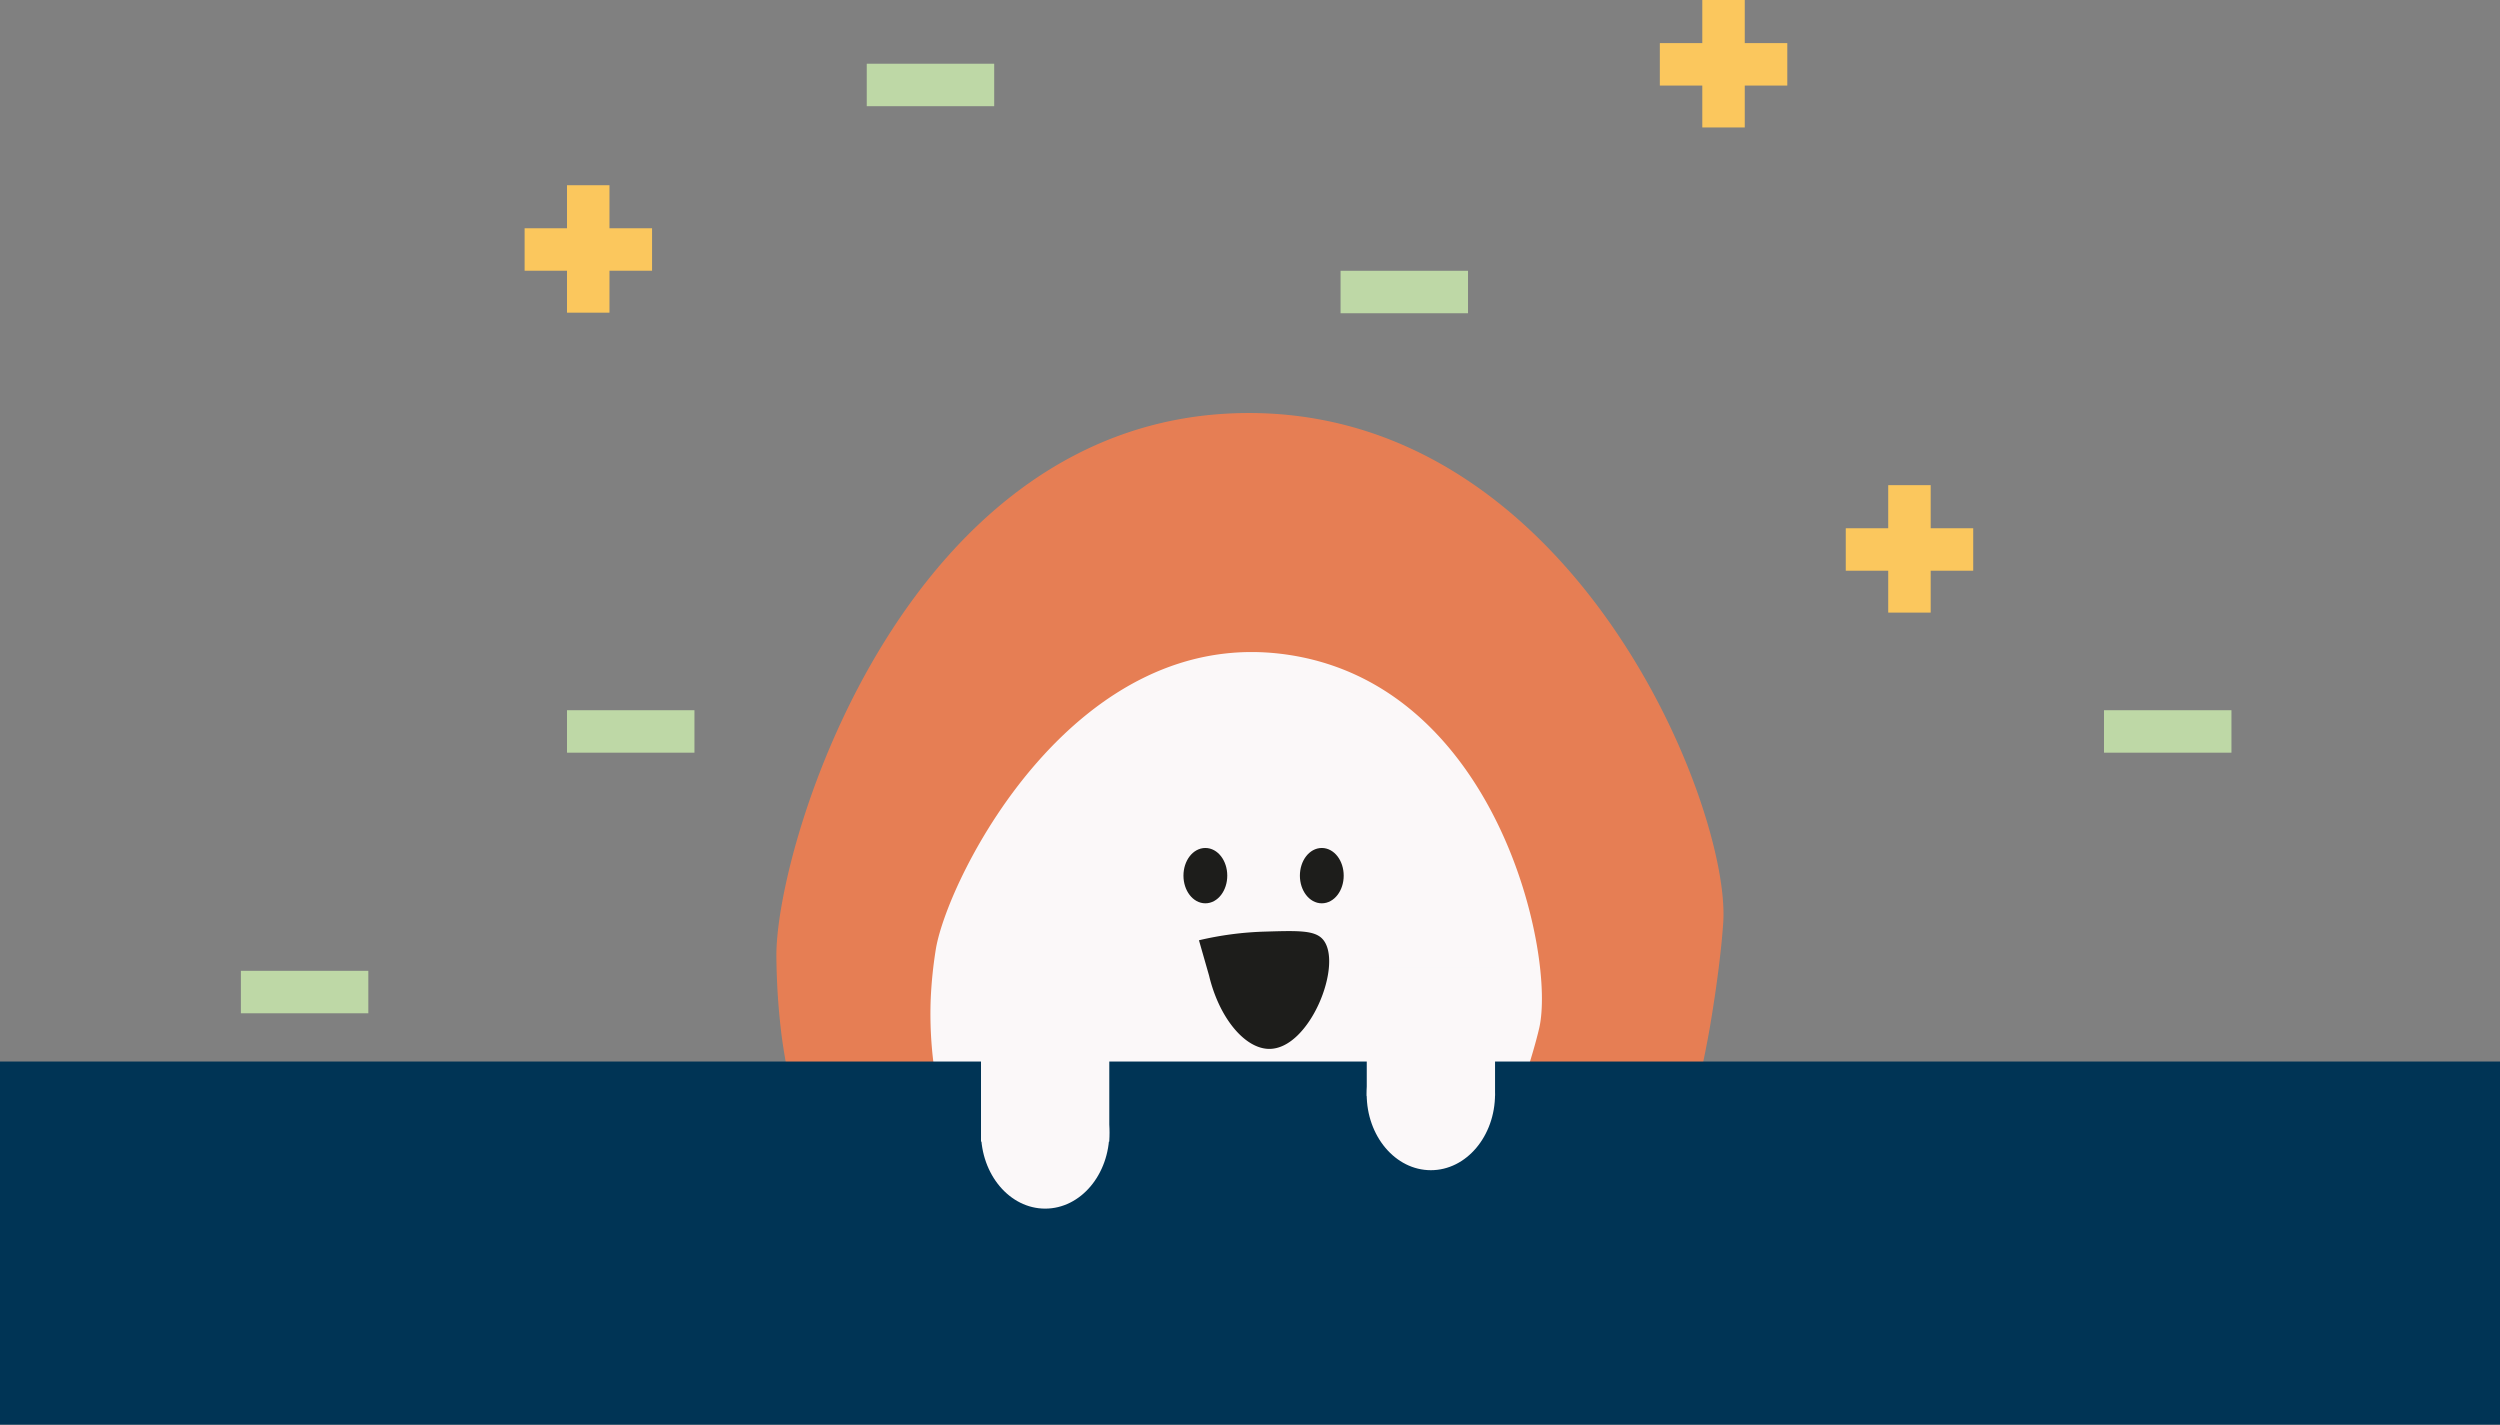<svg xmlns="http://www.w3.org/2000/svg" viewBox="0 0 390.34 222.44"><rect x="0" y="0" width="390.34" height="222.44" fill="#808080" stroke="none"/><defs><style>.cls-1{fill:#e67e54;}.cls-2{fill:#fbf8f9;}.cls-3{fill:#fbc75d;}.cls-4{fill:#bed8a6;}.cls-5{fill:#003455;}.cls-6,.cls-7{fill:#1d1d1b;}.cls-6{stroke:#1d1d1b;stroke-miterlimit:10;}</style></defs><title>happyAvatarSign</title><g id="Lager_2" data-name="Lager 2"><g id="Lager_2-2" data-name="Lager 2"><path class="cls-1" d="M168.17,190.12c13.39-.45,26.68-1.62,40-2.9s26.68-2.55,40.06-3.24c4.29-.22,8.66-.47,13.06-.61a173.62,173.62,0,0,0,5.6-22.5s1.67-9.35,2.17-16.85c1.18-17.91-23.3-80-74.64-79.53-52.84.49-73.08,66.69-73.2,84.53a106.18,106.18,0,0,0,.82,12.69,96,96,0,0,0,9.42,30.43C140.31,191.73,152.92,190.64,168.17,190.12Z"/><path class="cls-2" d="M171.5,179.09c8.53,1.13,17.07,1.8,25.65,2.41s17.17,1.22,25.72,2.2c2.74.32,5.54.63,8.34,1a110.74,110.74,0,0,0,5.93-13.66s2.06-5.74,3.17-10.44c2.65-11.22-6.26-53.16-38.83-58.31C168,97,148.11,136.78,146.14,148.06a67.22,67.22,0,0,0-.83,8.13A61.89,61.89,0,0,0,148,176.46C153.68,177.14,161.79,177.79,171.5,179.09Z"/><rect class="cls-3" x="294.82" y="75.75" width="6.63" height="19.9"/><rect class="cls-3" x="294.82" y="75.84" width="6.63" height="19.9" transform="translate(383.93 -212.34) rotate(90)"/><rect class="cls-4" x="95.17" y="104.26" width="6.63" height="19.9" transform="translate(212.69 15.72) rotate(90)"/><rect class="cls-3" x="34.29" y="184.14" width="6.63" height="19.9"/><rect class="cls-3" x="34.29" y="184.24" width="6.63" height="19.9" transform="translate(231.8 156.58) rotate(90)"/><rect class="cls-3" x="88.53" y="28.92" width="6.63" height="19.9"/><rect class="cls-3" x="88.53" y="29.01" width="6.63" height="19.9" transform="translate(130.82 -52.89) rotate(90)"/><rect class="cls-3" x="349.82" y="200.92" width="6.63" height="19.9"/><rect class="cls-3" x="349.82" y="201.02" width="6.63" height="19.9" transform="translate(564.11 -142.17) rotate(90)"/><rect class="cls-4" x="215.94" y="35.65" width="6.63" height="19.9" transform="translate(264.86 -173.66) rotate(90)"/><rect class="cls-4" x="314.73" y="166.89" width="6.63" height="19.9" transform="translate(494.88 -141.2) rotate(90)"/><rect class="cls-4" x="44.25" y="144.94" width="6.63" height="19.9" transform="translate(202.45 107.33) rotate(90)"/><rect class="cls-3" x="265.79" width="6.63" height="19.9"/><rect class="cls-3" x="265.79" y="0.1" width="6.63" height="19.9" transform="translate(279.16 -259.06) rotate(90)"/><rect class="cls-4" x="335.14" y="104.26" width="6.63" height="19.9" transform="translate(452.67 -224.25) rotate(90)"/><rect class="cls-4" x="141.96" y="3.32" width="6.63" height="19.9" transform="translate(158.55 -132.01) rotate(90)"/><rect class="cls-5" y="165.74" width="390.34" height="56.7"/><ellipse class="cls-6" cx="206.38" cy="136.72" rx="2.92" ry="3.82"/><ellipse class="cls-6" cx="188.2" cy="136.72" rx="2.92" ry="3.82"/><ellipse class="cls-2" cx="163.19" cy="176.84" rx="10.02" ry="11.87"/><ellipse class="cls-2" cx="223.41" cy="170.84" rx="10.02" ry="11.87"/><rect class="cls-2" x="153.17" y="158.21" width="20.03" height="20.03"/><rect class="cls-2" x="213.4" y="151.12" width="20.03" height="20.03"/><path class="cls-7" d="M187.2,146.81a51.16,51.16,0,0,1,10.22-1.35c5.27-.16,7.9-.24,9.15,1.24,3.2,3.79-2.07,17.17-8.45,17.07-3.79-.06-7.77-4.86-9.34-11.44"/></g></g></svg>
